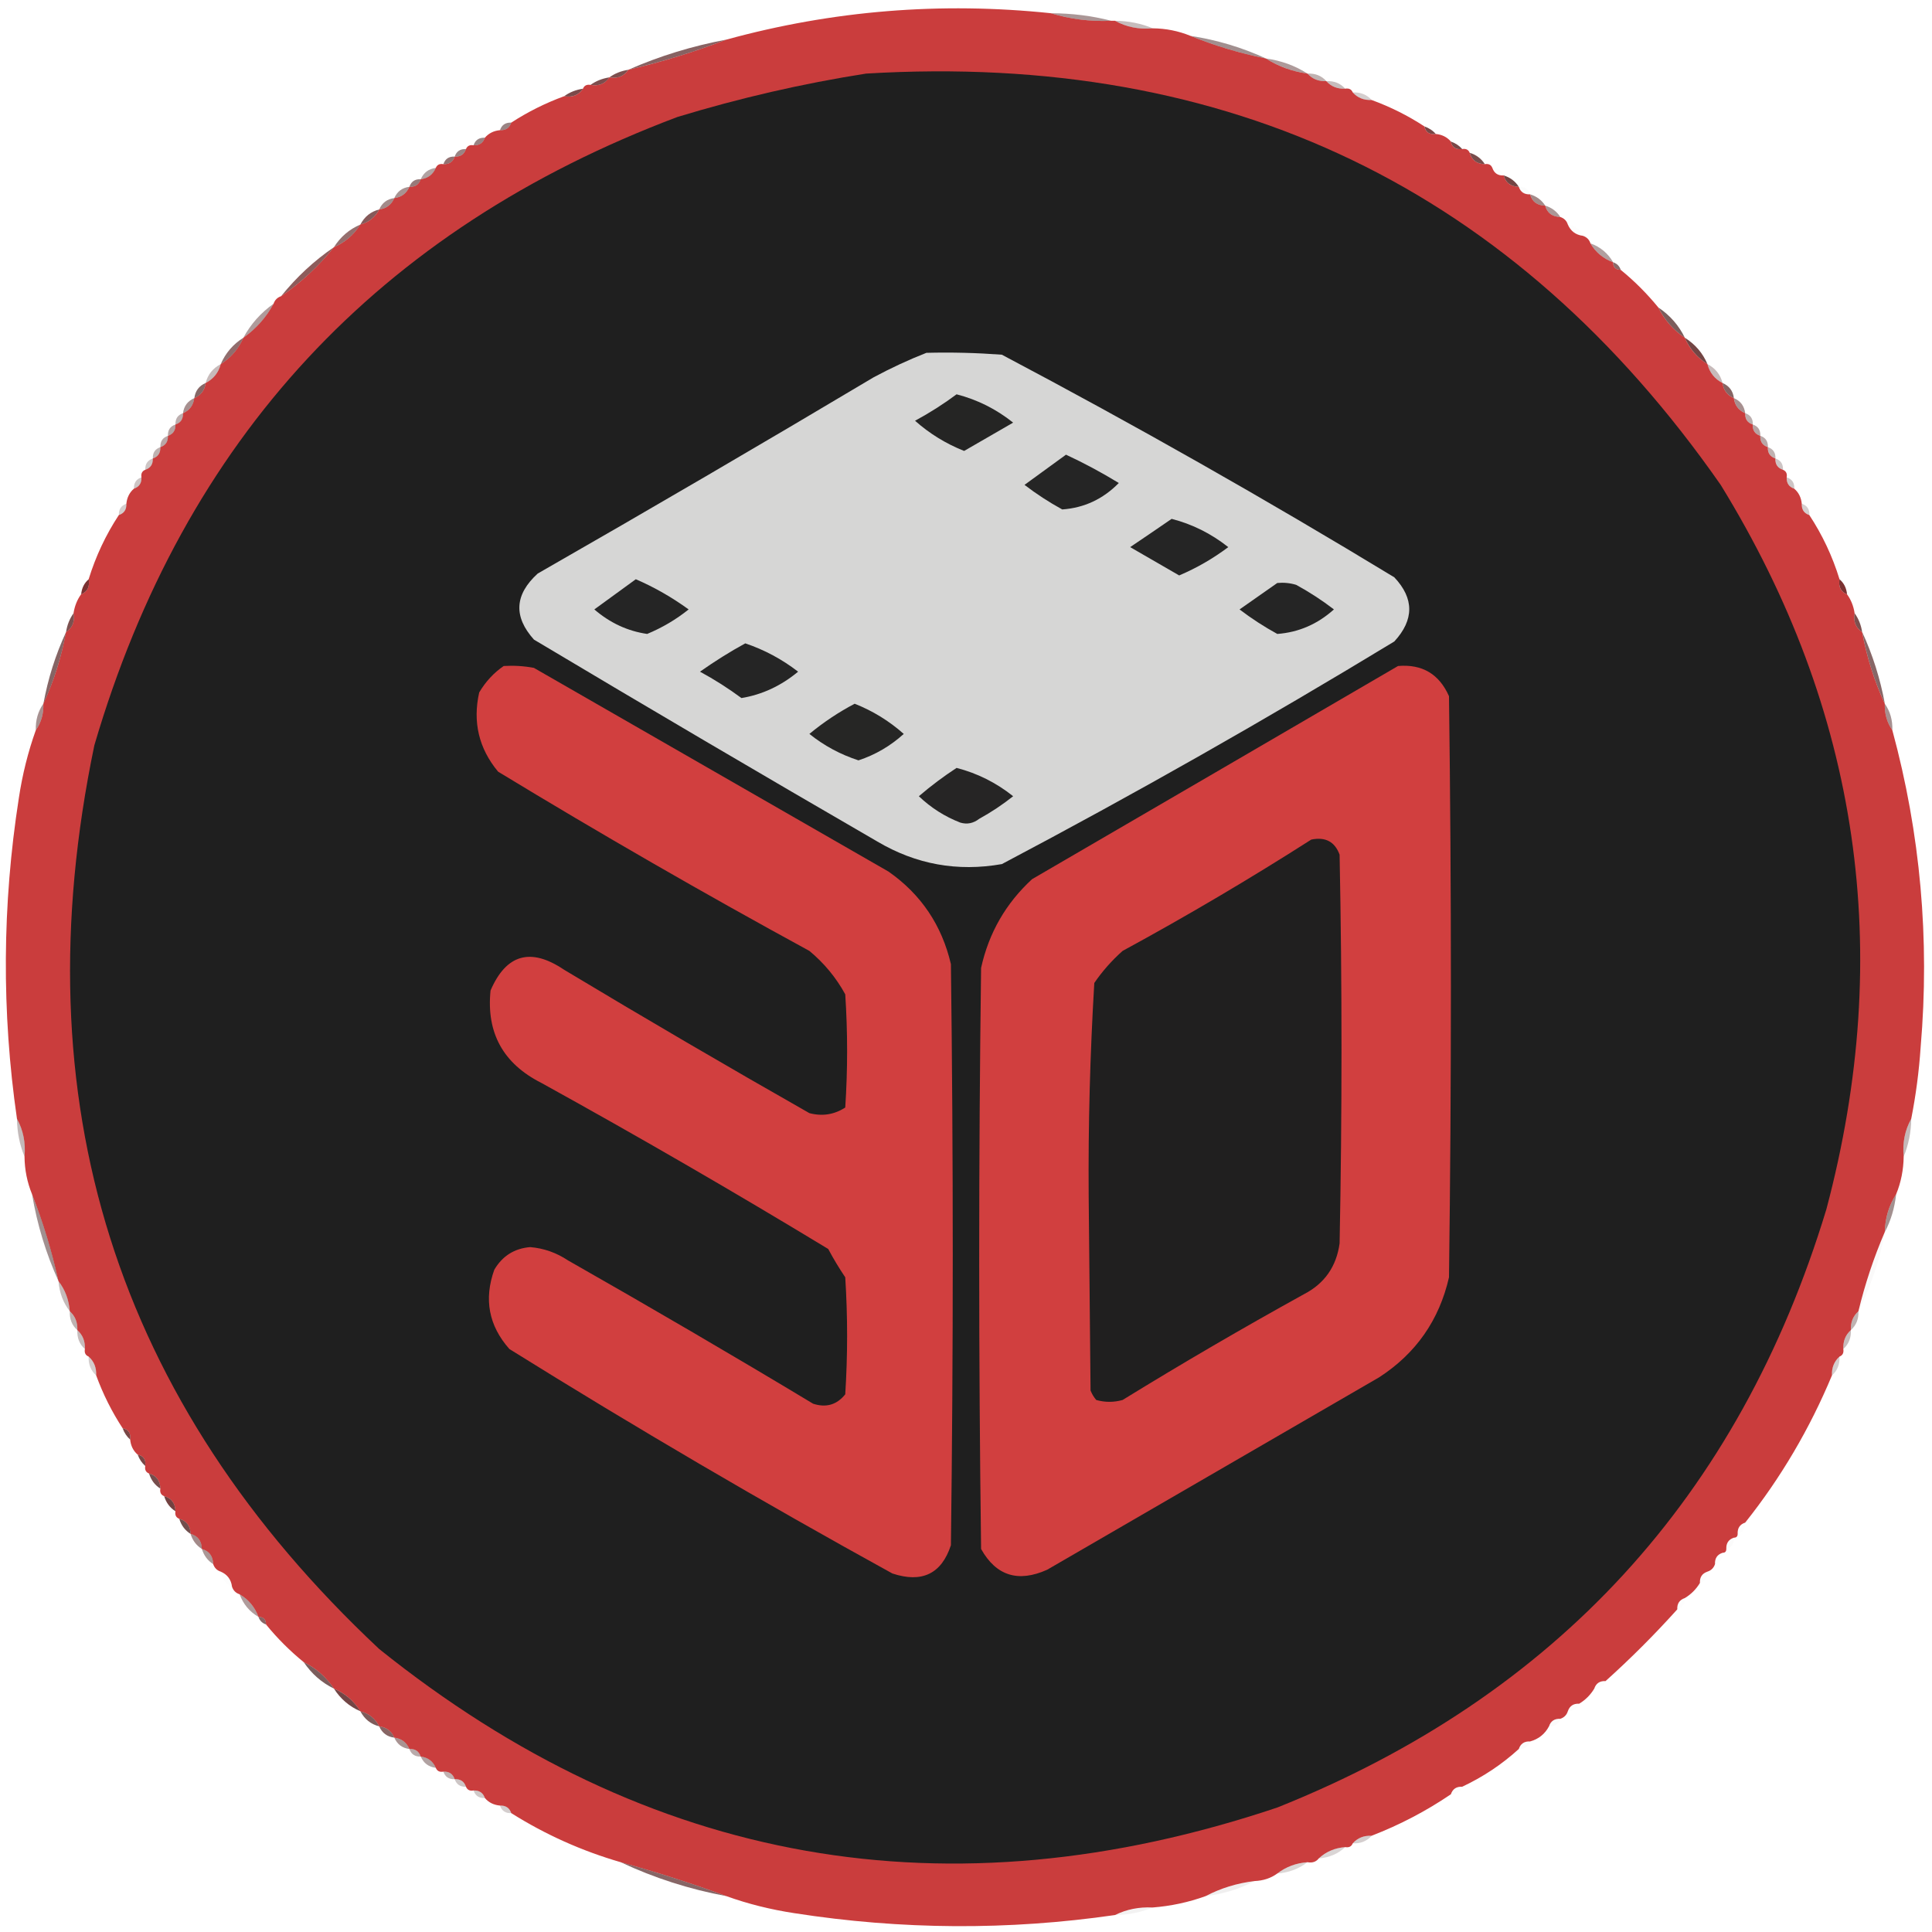 <svg width="32" height="32" viewBox="0 0 32 32" fill="none" xmlns="http://www.w3.org/2000/svg">
<g clip-path="url(#clip0_42_144)">
<path fill-rule="evenodd" clip-rule="evenodd" d="M17.406 0.219C17.724 0.317 18.057 0.359 18.406 0.344C18.427 0.344 18.448 0.344 18.468 0.344C18.656 0.448 18.864 0.49 19.093 0.469C19.311 0.471 19.52 0.513 19.718 0.594C20.117 0.756 20.534 0.881 20.968 0.969C21.174 1.1 21.404 1.184 21.656 1.219C21.736 1.308 21.84 1.35 21.968 1.344C22.048 1.433 22.152 1.475 22.281 1.469C22.343 1.458 22.384 1.479 22.406 1.531C22.486 1.621 22.59 1.662 22.718 1.656C23.03 1.77 23.322 1.916 23.593 2.094C23.613 2.191 23.676 2.232 23.781 2.219C23.884 2.229 23.967 2.27 24.031 2.344C24.051 2.441 24.113 2.482 24.218 2.469C24.28 2.458 24.322 2.479 24.343 2.531C24.377 2.653 24.46 2.715 24.593 2.719C24.655 2.708 24.697 2.729 24.718 2.781C24.748 2.869 24.81 2.911 24.906 2.906C24.939 3.028 25.023 3.09 25.156 3.094C25.185 3.182 25.248 3.223 25.343 3.219C25.377 3.34 25.46 3.403 25.593 3.406C25.627 3.528 25.71 3.59 25.843 3.594C25.906 3.615 25.948 3.656 25.968 3.719C26.016 3.829 26.099 3.891 26.218 3.906C26.281 3.927 26.323 3.969 26.343 4.031C26.429 4.179 26.554 4.283 26.718 4.344C26.718 4.427 26.76 4.469 26.843 4.469C27.073 4.656 27.281 4.865 27.468 5.094C27.568 5.298 27.714 5.465 27.906 5.594C27.984 5.777 28.109 5.923 28.281 6.031C28.317 6.172 28.4 6.276 28.531 6.344C28.546 6.463 28.608 6.546 28.718 6.594C28.733 6.713 28.796 6.796 28.906 6.844C28.901 6.939 28.943 7.002 29.031 7.031C29.026 7.127 29.068 7.189 29.156 7.219C29.151 7.314 29.193 7.377 29.281 7.406C29.276 7.502 29.318 7.564 29.406 7.594C29.401 7.689 29.443 7.752 29.531 7.781C29.583 7.803 29.604 7.844 29.593 7.906C29.589 8.002 29.63 8.064 29.718 8.094C29.792 8.157 29.833 8.241 29.843 8.344C29.839 8.439 29.88 8.502 29.968 8.531C30.184 8.859 30.351 9.213 30.468 9.594C30.447 9.718 30.488 9.801 30.593 9.844C30.658 9.933 30.7 10.037 30.718 10.156C30.695 10.294 30.736 10.398 30.843 10.469C30.92 10.886 31.045 11.281 31.218 11.656C31.213 11.822 31.254 11.968 31.343 12.094C31.808 13.807 31.965 15.557 31.812 17.344C31.785 17.744 31.733 18.14 31.656 18.531C31.551 18.719 31.509 18.928 31.531 19.156C31.528 19.374 31.487 19.583 31.406 19.781C31.286 19.966 31.224 20.174 31.218 20.406C31.037 20.826 30.891 21.264 30.781 21.719C30.691 21.799 30.65 21.903 30.656 22.031C30.566 22.111 30.525 22.215 30.531 22.344C30.541 22.406 30.521 22.448 30.468 22.469C30.379 22.549 30.337 22.653 30.343 22.781C29.974 23.666 29.495 24.479 28.906 25.219C28.818 25.248 28.776 25.311 28.781 25.406C28.781 25.448 28.76 25.469 28.718 25.469C28.63 25.498 28.589 25.561 28.593 25.656C28.593 25.698 28.573 25.719 28.531 25.719C28.443 25.748 28.401 25.811 28.406 25.906C28.385 25.969 28.343 26.011 28.281 26.031C28.193 26.061 28.151 26.123 28.156 26.219C28.093 26.323 28.01 26.406 27.906 26.469C27.818 26.498 27.776 26.561 27.781 26.656C27.406 27.073 27.01 27.469 26.593 27.844C26.498 27.839 26.435 27.881 26.406 27.969C26.343 28.073 26.26 28.156 26.156 28.219C26.06 28.214 25.998 28.256 25.968 28.344C25.948 28.406 25.906 28.448 25.843 28.469C25.748 28.464 25.685 28.506 25.656 28.594C25.588 28.721 25.484 28.805 25.343 28.844C25.248 28.839 25.185 28.881 25.156 28.969C24.876 29.224 24.564 29.432 24.218 29.594C24.123 29.589 24.06 29.631 24.031 29.719C23.623 29.996 23.186 30.225 22.718 30.406C22.59 30.4 22.486 30.442 22.406 30.531C22.384 30.584 22.343 30.605 22.281 30.594C22.11 30.607 21.964 30.669 21.843 30.781C21.799 30.838 21.736 30.859 21.656 30.844C21.466 30.858 21.299 30.921 21.156 31.031C21.049 31.109 20.924 31.15 20.781 31.156C20.488 31.191 20.218 31.275 19.968 31.406C19.686 31.508 19.395 31.57 19.093 31.594C18.867 31.583 18.659 31.624 18.468 31.719C16.699 31.975 14.928 31.964 13.156 31.688C12.764 31.628 12.389 31.535 12.031 31.406C11.46 31.195 10.877 31.008 10.281 30.844C9.636 30.657 9.032 30.386 8.468 30.031C8.439 29.944 8.376 29.902 8.281 29.906C8.177 29.896 8.094 29.855 8.031 29.781C8.001 29.694 7.939 29.652 7.843 29.656C7.781 29.667 7.74 29.646 7.718 29.594C7.689 29.506 7.626 29.464 7.531 29.469C7.501 29.381 7.439 29.339 7.343 29.344C7.281 29.355 7.24 29.334 7.218 29.281C7.171 29.171 7.087 29.109 6.968 29.094C6.939 29.006 6.876 28.964 6.781 28.969C6.733 28.859 6.65 28.796 6.531 28.781C6.483 28.671 6.4 28.609 6.281 28.594C6.213 28.463 6.109 28.38 5.968 28.344C5.86 28.172 5.714 28.047 5.531 27.969C5.401 27.777 5.235 27.631 5.031 27.531C4.802 27.344 4.593 27.136 4.406 26.906C4.406 26.823 4.364 26.781 4.281 26.781C4.22 26.617 4.116 26.492 3.968 26.406C3.906 26.386 3.864 26.344 3.843 26.281C3.828 26.162 3.766 26.079 3.656 26.031C3.593 26.011 3.552 25.969 3.531 25.906C3.527 25.773 3.465 25.69 3.343 25.656C3.34 25.523 3.277 25.44 3.156 25.406C3.152 25.273 3.09 25.19 2.968 25.156C2.916 25.135 2.895 25.093 2.906 25.031C2.902 24.898 2.84 24.815 2.718 24.781C2.666 24.76 2.645 24.718 2.656 24.656C2.652 24.523 2.59 24.44 2.468 24.406C2.416 24.385 2.395 24.343 2.406 24.281C2.419 24.176 2.378 24.114 2.281 24.094C2.207 24.03 2.166 23.947 2.156 23.844C2.169 23.739 2.128 23.676 2.031 23.656C1.853 23.384 1.707 23.093 1.593 22.781C1.599 22.653 1.558 22.549 1.468 22.469C1.416 22.448 1.395 22.406 1.406 22.344C1.412 22.215 1.37 22.111 1.281 22.031C1.287 21.903 1.245 21.799 1.156 21.719C1.141 21.529 1.079 21.362 0.968 21.219C0.858 20.722 0.712 20.243 0.531 19.781C0.45 19.583 0.408 19.374 0.406 19.156C0.427 18.928 0.385 18.719 0.281 18.531C0.025 16.761 0.036 14.99 0.312 13.219C0.371 12.827 0.465 12.452 0.593 12.094C0.682 11.968 0.724 11.822 0.718 11.656C0.892 11.281 1.017 10.886 1.093 10.469C1.2 10.398 1.242 10.294 1.218 10.156C1.237 10.037 1.278 9.933 1.343 9.844C1.448 9.801 1.49 9.718 1.468 9.594C1.586 9.213 1.752 8.859 1.968 8.531C2.056 8.502 2.098 8.439 2.093 8.344C2.103 8.241 2.145 8.157 2.218 8.094C2.306 8.064 2.348 8.002 2.343 7.906C2.333 7.844 2.353 7.803 2.406 7.781C2.494 7.752 2.535 7.689 2.531 7.594C2.619 7.564 2.66 7.502 2.656 7.406C2.744 7.377 2.785 7.314 2.781 7.219C2.869 7.189 2.91 7.127 2.906 7.031C2.994 7.002 3.035 6.939 3.031 6.844C3.141 6.796 3.203 6.713 3.218 6.594C3.328 6.546 3.391 6.463 3.406 6.344C3.536 6.276 3.62 6.172 3.656 6.031C3.827 5.923 3.952 5.777 4.031 5.594C4.243 5.444 4.41 5.256 4.531 5.031C4.552 4.969 4.593 4.927 4.656 4.906C4.985 4.681 5.277 4.41 5.531 4.094C5.714 4.015 5.86 3.89 5.968 3.719C6.109 3.683 6.213 3.599 6.281 3.469C6.4 3.454 6.483 3.391 6.531 3.281C6.65 3.266 6.733 3.204 6.781 3.094C6.876 3.098 6.939 3.057 6.968 2.969C7.087 2.954 7.171 2.891 7.218 2.781C7.24 2.729 7.281 2.708 7.343 2.719C7.439 2.723 7.501 2.682 7.531 2.594C7.626 2.598 7.689 2.557 7.718 2.469C7.74 2.416 7.781 2.396 7.843 2.406C7.939 2.411 8.001 2.369 8.031 2.281C8.094 2.208 8.177 2.166 8.281 2.156C8.376 2.161 8.439 2.119 8.468 2.031C8.74 1.854 9.032 1.708 9.343 1.594C9.481 1.618 9.585 1.576 9.656 1.469C9.677 1.416 9.719 1.396 9.781 1.406C9.918 1.43 10.022 1.388 10.093 1.281C10.231 1.305 10.335 1.263 10.406 1.156C10.964 1.026 11.506 0.859 12.031 0.656C13.789 0.174 15.581 0.028 17.406 0.219Z" fill="#CA3D3D"/>
<path opacity="0.451" fill-rule="evenodd" clip-rule="evenodd" d="M17.406 0.219C17.753 0.22 18.087 0.262 18.406 0.344C18.057 0.359 17.724 0.317 17.406 0.219Z" fill="#441817"/>
<path opacity="0.282" fill-rule="evenodd" clip-rule="evenodd" d="M18.469 0.344C18.692 0.347 18.901 0.388 19.094 0.469C18.865 0.49 18.657 0.448 18.469 0.344Z" fill="#361413"/>
<path opacity="0.478" fill-rule="evenodd" clip-rule="evenodd" d="M19.719 0.594C20.159 0.662 20.576 0.787 20.969 0.969C20.534 0.881 20.117 0.756 19.719 0.594Z" fill="#3B1615"/>
<path opacity="0.686" fill-rule="evenodd" clip-rule="evenodd" d="M12.031 0.656C11.506 0.859 10.965 1.025 10.406 1.156C10.923 0.928 11.465 0.762 12.031 0.656Z" fill="#521B1B"/>
<path opacity="0.431" fill-rule="evenodd" clip-rule="evenodd" d="M20.969 0.969C21.221 1.004 21.45 1.087 21.656 1.219C21.404 1.183 21.175 1.1 20.969 0.969Z" fill="#441717"/>
<path opacity="0.773" fill-rule="evenodd" clip-rule="evenodd" d="M10.406 1.156C10.335 1.263 10.231 1.305 10.094 1.281C10.183 1.216 10.287 1.175 10.406 1.156Z" fill="#571D1C"/>
<path fill-rule="evenodd" clip-rule="evenodd" d="M14.344 1.219C20.36 0.857 25.078 3.128 28.5 8.031C30.799 11.768 31.383 15.768 30.25 20.031C28.806 24.788 25.774 28.091 21.157 29.938C15.702 31.768 10.743 30.893 6.281 27.313C1.91 23.218 0.337 18.229 1.563 12.344C3.05 7.273 6.269 3.804 11.219 1.938C12.25 1.624 13.292 1.384 14.344 1.219Z" fill="#1F1F1F"/>
<path opacity="0.329" fill-rule="evenodd" clip-rule="evenodd" d="M21.656 1.219C21.785 1.213 21.889 1.254 21.969 1.344C21.84 1.35 21.736 1.308 21.656 1.219Z" fill="#3F1615"/>
<path opacity="0.784" fill-rule="evenodd" clip-rule="evenodd" d="M10.094 1.281C10.023 1.388 9.919 1.43 9.781 1.406C9.871 1.341 9.975 1.3 10.094 1.281Z" fill="#591D1C"/>
<path opacity="0.282" fill-rule="evenodd" clip-rule="evenodd" d="M21.969 1.344C22.097 1.338 22.201 1.379 22.281 1.469C22.153 1.475 22.049 1.433 21.969 1.344Z" fill="#3A1414"/>
<path opacity="0.804" fill-rule="evenodd" clip-rule="evenodd" d="M9.656 1.469C9.585 1.576 9.481 1.617 9.344 1.594C9.433 1.529 9.537 1.487 9.656 1.469Z" fill="#5B1E1E"/>
<path opacity="0.204" fill-rule="evenodd" clip-rule="evenodd" d="M22.406 1.531C22.535 1.525 22.639 1.567 22.719 1.656C22.59 1.662 22.486 1.621 22.406 1.531Z" fill="#301111"/>
<path opacity="0.525" fill-rule="evenodd" clip-rule="evenodd" d="M8.469 2.031C8.439 2.119 8.377 2.161 8.281 2.156C8.311 2.068 8.373 2.027 8.469 2.031Z" fill="#401616"/>
<path opacity="0.827" fill-rule="evenodd" clip-rule="evenodd" d="M23.594 2.094C23.669 2.121 23.732 2.162 23.781 2.219C23.676 2.232 23.614 2.191 23.594 2.094Z" fill="#5D201F"/>
<path opacity="0.533" fill-rule="evenodd" clip-rule="evenodd" d="M8.031 2.281C8.002 2.369 7.939 2.411 7.844 2.406C7.873 2.318 7.936 2.277 8.031 2.281Z" fill="#421616"/>
<path opacity="0.82" fill-rule="evenodd" clip-rule="evenodd" d="M24.031 2.344C24.107 2.371 24.169 2.412 24.219 2.469C24.114 2.482 24.051 2.441 24.031 2.344Z" fill="#5A1F1E"/>
<path opacity="0.525" fill-rule="evenodd" clip-rule="evenodd" d="M7.719 2.469C7.689 2.556 7.627 2.598 7.531 2.594C7.561 2.506 7.623 2.464 7.719 2.469Z" fill="#421616"/>
<path opacity="0.784" fill-rule="evenodd" clip-rule="evenodd" d="M24.344 2.531C24.452 2.564 24.535 2.627 24.594 2.719C24.46 2.715 24.377 2.653 24.344 2.531Z" fill="#531C1B"/>
<path opacity="0.616" fill-rule="evenodd" clip-rule="evenodd" d="M7.531 2.594C7.502 2.681 7.439 2.723 7.344 2.719C7.373 2.631 7.436 2.589 7.531 2.594Z" fill="#501A1A"/>
<path opacity="0.01" fill-rule="evenodd" clip-rule="evenodd" d="M24.719 2.781C24.814 2.777 24.877 2.818 24.906 2.906C24.811 2.911 24.748 2.869 24.719 2.781Z" fill="#1F0C0A"/>
<path opacity="0.396" fill-rule="evenodd" clip-rule="evenodd" d="M7.219 2.781C7.171 2.891 7.088 2.954 6.969 2.969C7.016 2.859 7.1 2.796 7.219 2.781Z" fill="#3C1515"/>
<path opacity="0.827" fill-rule="evenodd" clip-rule="evenodd" d="M24.906 2.906C25.014 2.939 25.098 3.002 25.156 3.094C25.023 3.09 24.94 3.028 24.906 2.906Z" fill="#551D1C"/>
<path opacity="0.58" fill-rule="evenodd" clip-rule="evenodd" d="M6.969 2.969C6.939 3.056 6.877 3.098 6.781 3.094C6.811 3.006 6.873 2.964 6.969 2.969Z" fill="#4C1A19"/>
<path opacity="0.016" fill-rule="evenodd" clip-rule="evenodd" d="M25.156 3.094C25.252 3.089 25.314 3.131 25.344 3.219C25.248 3.223 25.186 3.181 25.156 3.094Z" fill="#26100D"/>
<path opacity="0.467" fill-rule="evenodd" clip-rule="evenodd" d="M6.781 3.094C6.734 3.204 6.65 3.266 6.531 3.281C6.579 3.171 6.662 3.109 6.781 3.094Z" fill="#461817"/>
<path opacity="0.51" fill-rule="evenodd" clip-rule="evenodd" d="M6.531 3.281C6.484 3.391 6.4 3.454 6.281 3.469C6.329 3.359 6.412 3.296 6.531 3.281Z" fill="#4B1A19"/>
<path opacity="0.51" fill-rule="evenodd" clip-rule="evenodd" d="M25.344 3.219C25.452 3.252 25.535 3.314 25.594 3.406C25.46 3.403 25.377 3.34 25.344 3.219Z" fill="#4B1A19"/>
<path opacity="0.451" fill-rule="evenodd" clip-rule="evenodd" d="M25.594 3.406C25.702 3.439 25.785 3.502 25.844 3.594C25.71 3.59 25.627 3.528 25.594 3.406Z" fill="#451918"/>
<path opacity="0.733" fill-rule="evenodd" clip-rule="evenodd" d="M6.281 3.469C6.213 3.599 6.109 3.683 5.969 3.719C6.037 3.588 6.141 3.505 6.281 3.469Z" fill="#5A1D1D"/>
<path opacity="0.01" fill-rule="evenodd" clip-rule="evenodd" d="M25.969 3.719C26.088 3.734 26.171 3.796 26.219 3.906C26.1 3.891 26.016 3.829 25.969 3.719Z" fill="#2C1210"/>
<path opacity="0.639" fill-rule="evenodd" clip-rule="evenodd" d="M5.969 3.719C5.86 3.89 5.714 4.015 5.531 4.094C5.64 3.922 5.786 3.797 5.969 3.719Z" fill="#5A1E1D"/>
<path opacity="0.416" fill-rule="evenodd" clip-rule="evenodd" d="M26.344 4.031C26.507 4.09 26.632 4.194 26.719 4.344C26.554 4.283 26.429 4.179 26.344 4.031Z" fill="#451918"/>
<path opacity="0.651" fill-rule="evenodd" clip-rule="evenodd" d="M26.719 4.344C26.781 4.365 26.823 4.406 26.844 4.469C26.76 4.469 26.719 4.427 26.719 4.344Z" fill="#4B1B1A"/>
<path opacity="0.733" fill-rule="evenodd" clip-rule="evenodd" d="M5.531 4.094C5.278 4.41 4.986 4.681 4.656 4.906C4.91 4.59 5.202 4.319 5.531 4.094Z" fill="#642120"/>
<path opacity="0.702" fill-rule="evenodd" clip-rule="evenodd" d="M27.469 5.094C27.661 5.223 27.807 5.39 27.906 5.594C27.714 5.464 27.568 5.298 27.469 5.094Z" fill="#441918"/>
<path opacity="0.431" fill-rule="evenodd" clip-rule="evenodd" d="M4.531 5.031C4.411 5.256 4.244 5.444 4.031 5.594C4.152 5.369 4.319 5.181 4.531 5.031Z" fill="#471918"/>
<path opacity="0.82" fill-rule="evenodd" clip-rule="evenodd" d="M27.906 5.594C28.078 5.702 28.203 5.848 28.281 6.031C28.11 5.923 27.985 5.777 27.906 5.594Z" fill="#541C1B"/>
<path opacity="0.639" fill-rule="evenodd" clip-rule="evenodd" d="M4.031 5.594C3.953 5.777 3.828 5.923 3.656 6.031C3.735 5.848 3.86 5.702 4.031 5.594Z" fill="#531C1B"/>
<path fill-rule="evenodd" clip-rule="evenodd" d="M15.344 5.844C15.761 5.833 16.178 5.844 16.594 5.875C18.794 7.038 20.961 8.267 23.094 9.562C23.424 9.912 23.424 10.266 23.094 10.625C20.963 11.919 18.797 13.149 16.594 14.312C15.858 14.442 15.171 14.317 14.531 13.938C12.627 12.835 10.732 11.721 8.844 10.594C8.502 10.213 8.523 9.849 8.906 9.5C10.769 8.433 12.623 7.35 14.469 6.25C14.759 6.094 15.051 5.959 15.344 5.844Z" fill="#D6D6D5"/>
<path opacity="0.294" fill-rule="evenodd" clip-rule="evenodd" d="M3.656 6.031C3.62 6.172 3.537 6.276 3.406 6.344C3.442 6.203 3.526 6.099 3.656 6.031Z" fill="#411716"/>
<path opacity="0.294" fill-rule="evenodd" clip-rule="evenodd" d="M28.281 6.031C28.412 6.099 28.495 6.203 28.531 6.344C28.401 6.276 28.317 6.172 28.281 6.031Z" fill="#421716"/>
<path opacity="0.663" fill-rule="evenodd" clip-rule="evenodd" d="M3.406 6.344C3.391 6.463 3.329 6.546 3.219 6.594C3.234 6.475 3.296 6.391 3.406 6.344Z" fill="#4B1A19"/>
<path opacity="0.671" fill-rule="evenodd" clip-rule="evenodd" d="M28.531 6.344C28.641 6.391 28.704 6.475 28.719 6.594C28.609 6.546 28.546 6.463 28.531 6.344Z" fill="#4C1A19"/>
<path fill-rule="evenodd" clip-rule="evenodd" d="M15.844 6.531C16.186 6.619 16.499 6.775 16.781 7C16.51 7.156 16.24 7.312 15.969 7.469C15.667 7.349 15.396 7.182 15.156 6.969C15.4 6.837 15.629 6.691 15.844 6.531Z" fill="#252524"/>
<path opacity="0.478" fill-rule="evenodd" clip-rule="evenodd" d="M3.219 6.594C3.204 6.713 3.141 6.796 3.031 6.844C3.046 6.725 3.109 6.641 3.219 6.594Z" fill="#471818"/>
<path opacity="0.478" fill-rule="evenodd" clip-rule="evenodd" d="M28.719 6.594C28.829 6.641 28.891 6.725 28.906 6.844C28.796 6.796 28.734 6.713 28.719 6.594Z" fill="#471818"/>
<path opacity="0.345" fill-rule="evenodd" clip-rule="evenodd" d="M3.032 6.844C3.036 6.939 2.994 7.002 2.907 7.031C2.902 6.936 2.944 6.873 3.032 6.844Z" fill="#3F1615"/>
<path opacity="0.345" fill-rule="evenodd" clip-rule="evenodd" d="M28.907 6.844C28.994 6.873 29.036 6.936 29.032 7.031C28.944 7.002 28.902 6.939 28.907 6.844Z" fill="#3F1615"/>
<path opacity="0.396" fill-rule="evenodd" clip-rule="evenodd" d="M2.907 7.031C2.911 7.127 2.869 7.189 2.782 7.219C2.777 7.123 2.819 7.061 2.907 7.031Z" fill="#471817"/>
<path opacity="0.396" fill-rule="evenodd" clip-rule="evenodd" d="M29.032 7.031C29.119 7.061 29.161 7.123 29.157 7.219C29.069 7.189 29.027 7.127 29.032 7.031Z" fill="#471817"/>
<path opacity="0.376" fill-rule="evenodd" clip-rule="evenodd" d="M2.782 7.219C2.786 7.314 2.744 7.377 2.657 7.406C2.652 7.311 2.694 7.248 2.782 7.219Z" fill="#461717"/>
<path opacity="0.376" fill-rule="evenodd" clip-rule="evenodd" d="M29.157 7.219C29.244 7.248 29.286 7.311 29.282 7.406C29.194 7.377 29.152 7.314 29.157 7.219Z" fill="#461717"/>
<path opacity="0.329" fill-rule="evenodd" clip-rule="evenodd" d="M2.657 7.406C2.661 7.502 2.619 7.564 2.532 7.594C2.527 7.498 2.569 7.436 2.657 7.406Z" fill="#3F1615"/>
<path opacity="0.329" fill-rule="evenodd" clip-rule="evenodd" d="M29.282 7.406C29.369 7.436 29.411 7.498 29.407 7.594C29.319 7.564 29.277 7.502 29.282 7.406Z" fill="#401615"/>
<path fill-rule="evenodd" clip-rule="evenodd" d="M17.656 7.531C17.952 7.668 18.244 7.825 18.531 8C18.269 8.267 17.957 8.412 17.594 8.438C17.375 8.318 17.166 8.182 16.969 8.031C17.199 7.863 17.428 7.696 17.656 7.531Z" fill="#252525"/>
<path opacity="0.243" fill-rule="evenodd" clip-rule="evenodd" d="M2.532 7.594C2.536 7.689 2.494 7.752 2.407 7.781C2.402 7.686 2.444 7.623 2.532 7.594Z" fill="#321211"/>
<path opacity="0.243" fill-rule="evenodd" clip-rule="evenodd" d="M29.407 7.594C29.494 7.623 29.536 7.686 29.532 7.781C29.444 7.752 29.402 7.689 29.407 7.594Z" fill="#321211"/>
<path opacity="0.243" fill-rule="evenodd" clip-rule="evenodd" d="M2.344 7.906C2.349 8.002 2.307 8.064 2.219 8.094C2.215 7.998 2.256 7.936 2.344 7.906Z" fill="#341211"/>
<path opacity="0.243" fill-rule="evenodd" clip-rule="evenodd" d="M29.594 7.906C29.682 7.936 29.724 7.998 29.719 8.094C29.631 8.064 29.59 8.002 29.594 7.906Z" fill="#341211"/>
<path opacity="0.204" fill-rule="evenodd" clip-rule="evenodd" d="M2.094 8.344C2.099 8.439 2.057 8.502 1.969 8.531C1.965 8.436 2.006 8.373 2.094 8.344Z" fill="#2F1110"/>
<path opacity="0.204" fill-rule="evenodd" clip-rule="evenodd" d="M29.844 8.344C29.932 8.373 29.974 8.436 29.969 8.531C29.881 8.502 29.84 8.439 29.844 8.344Z" fill="#2F1110"/>
<path fill-rule="evenodd" clip-rule="evenodd" d="M19.406 8.594C19.749 8.682 20.061 8.838 20.344 9.062C20.095 9.249 19.825 9.406 19.531 9.531C19.26 9.375 18.99 9.219 18.719 9.062C18.952 8.905 19.181 8.749 19.406 8.594Z" fill="#252525"/>
<path fill-rule="evenodd" clip-rule="evenodd" d="M10.531 9.594C10.837 9.726 11.129 9.893 11.406 10.094C11.198 10.261 10.969 10.396 10.719 10.5C10.396 10.453 10.104 10.318 9.844 10.094C10.074 9.926 10.303 9.759 10.531 9.594Z" fill="#252525"/>
<path fill-rule="evenodd" clip-rule="evenodd" d="M21.156 9.656C21.262 9.646 21.367 9.656 21.469 9.687C21.69 9.808 21.898 9.943 22.094 10.094C21.821 10.339 21.508 10.474 21.156 10.5C20.937 10.38 20.729 10.245 20.531 10.094C20.741 9.947 20.95 9.801 21.156 9.656Z" fill="#252525"/>
<path opacity="0.941" fill-rule="evenodd" clip-rule="evenodd" d="M1.469 9.594C1.49 9.718 1.449 9.801 1.344 9.844C1.354 9.74 1.395 9.657 1.469 9.594Z" fill="#732524"/>
<path opacity="0.941" fill-rule="evenodd" clip-rule="evenodd" d="M30.468 9.594C30.542 9.657 30.583 9.74 30.593 9.844C30.489 9.801 30.447 9.718 30.468 9.594Z" fill="#732524"/>
<path opacity="0.773" fill-rule="evenodd" clip-rule="evenodd" d="M1.219 10.156C1.242 10.294 1.201 10.398 1.094 10.469C1.112 10.35 1.154 10.246 1.219 10.156Z" fill="#571D1C"/>
<path opacity="0.773" fill-rule="evenodd" clip-rule="evenodd" d="M30.718 10.156C30.783 10.246 30.825 10.35 30.843 10.469C30.736 10.398 30.695 10.294 30.718 10.156Z" fill="#571D1C"/>
<path opacity="0.671" fill-rule="evenodd" clip-rule="evenodd" d="M1.094 10.469C1.017 10.885 0.892 11.281 0.719 11.656C0.795 11.24 0.92 10.844 1.094 10.469Z" fill="#4B1919"/>
<path opacity="0.663" fill-rule="evenodd" clip-rule="evenodd" d="M30.844 10.469C31.017 10.844 31.142 11.24 31.219 11.656C31.045 11.281 30.92 10.885 30.844 10.469Z" fill="#4A1919"/>
<path fill-rule="evenodd" clip-rule="evenodd" d="M12.344 10.656C12.659 10.762 12.951 10.918 13.219 11.125C12.938 11.359 12.625 11.505 12.281 11.562C12.063 11.401 11.834 11.255 11.594 11.125C11.838 10.953 12.088 10.796 12.344 10.656Z" fill="#252525"/>
<path fill-rule="evenodd" clip-rule="evenodd" d="M8.343 11.031C8.511 11.021 8.678 11.031 8.843 11.062C10.8 12.187 12.758 13.312 14.718 14.437C15.257 14.815 15.6 15.326 15.75 15.969C15.791 19.177 15.791 22.385 15.75 25.594C15.595 26.067 15.271 26.224 14.781 26.062C12.628 24.877 10.514 23.638 8.437 22.344C8.095 21.957 8.012 21.52 8.187 21.031C8.321 20.803 8.519 20.678 8.781 20.656C9.007 20.675 9.215 20.748 9.406 20.875C10.772 21.652 12.127 22.443 13.468 23.25C13.684 23.32 13.861 23.268 14 23.094C14.041 22.448 14.041 21.802 14 21.156C13.898 21.005 13.804 20.849 13.718 20.687C12.153 19.738 10.57 18.822 8.968 17.937C8.335 17.618 8.053 17.108 8.125 16.406C8.384 15.804 8.79 15.689 9.343 16.062C10.689 16.871 12.043 17.662 13.406 18.437C13.619 18.493 13.817 18.462 14 18.344C14.041 17.719 14.041 17.094 14 16.469C13.849 16.193 13.651 15.953 13.406 15.75C11.664 14.801 9.945 13.811 8.25 12.781C7.931 12.397 7.827 11.959 7.937 11.469C8.043 11.29 8.178 11.144 8.343 11.031Z" fill="#D13F3F"/>
<path fill-rule="evenodd" clip-rule="evenodd" d="M23.156 11.031C23.556 10.997 23.837 11.164 24 11.531C24.042 14.74 24.042 17.948 24 21.156C23.838 21.865 23.453 22.417 22.844 22.812C21.012 23.874 19.179 24.937 17.344 26C16.864 26.215 16.499 26.101 16.25 25.656C16.208 22.448 16.208 19.24 16.25 16.031C16.378 15.451 16.66 14.962 17.094 14.562C19.121 13.383 21.141 12.206 23.156 11.031Z" fill="#D13F3F"/>
<path fill-rule="evenodd" clip-rule="evenodd" d="M14.156 11.656C14.457 11.775 14.728 11.942 14.969 12.156C14.748 12.356 14.498 12.502 14.219 12.594C13.92 12.497 13.649 12.351 13.406 12.156C13.642 11.961 13.892 11.795 14.156 11.656Z" fill="#262625"/>
<path opacity="0.478" fill-rule="evenodd" clip-rule="evenodd" d="M0.718 11.656C0.724 11.822 0.682 11.968 0.593 12.094C0.588 11.928 0.629 11.782 0.718 11.656Z" fill="#471817"/>
<path opacity="0.478" fill-rule="evenodd" clip-rule="evenodd" d="M31.218 11.656C31.307 11.782 31.349 11.928 31.343 12.094C31.254 11.968 31.213 11.822 31.218 11.656Z" fill="#461817"/>
<path fill-rule="evenodd" clip-rule="evenodd" d="M15.844 12.719C16.186 12.807 16.499 12.963 16.781 13.188C16.605 13.328 16.417 13.453 16.219 13.562C16.122 13.637 16.018 13.658 15.906 13.625C15.648 13.525 15.419 13.379 15.219 13.188C15.422 13.014 15.631 12.858 15.844 12.719Z" fill="#262525"/>
<path fill-rule="evenodd" clip-rule="evenodd" d="M21.719 13.906C21.953 13.858 22.109 13.941 22.188 14.156C22.23 16.302 22.23 18.448 22.188 20.594C22.135 20.979 21.938 21.261 21.594 21.438C20.58 21.998 19.58 22.581 18.594 23.188C18.448 23.229 18.302 23.229 18.157 23.188C18.117 23.141 18.086 23.089 18.063 23.031C18.052 21.959 18.042 20.886 18.032 19.813C18.023 18.633 18.055 17.456 18.125 16.281C18.258 16.086 18.415 15.909 18.594 15.75C19.663 15.169 20.704 14.554 21.719 13.906Z" fill="#201F1F"/>
<path opacity="0.294" fill-rule="evenodd" clip-rule="evenodd" d="M0.281 18.531C0.386 18.719 0.428 18.927 0.406 19.156C0.326 18.963 0.284 18.755 0.281 18.531Z" fill="#361413"/>
<path opacity="0.294" fill-rule="evenodd" clip-rule="evenodd" d="M31.656 18.531C31.653 18.755 31.611 18.963 31.531 19.156C31.509 18.927 31.551 18.719 31.656 18.531Z" fill="#371413"/>
<path opacity="0.478" fill-rule="evenodd" clip-rule="evenodd" d="M0.531 19.781C0.713 20.243 0.859 20.722 0.969 21.219C0.762 20.764 0.616 20.285 0.531 19.781Z" fill="#3C1615"/>
<path opacity="0.478" fill-rule="evenodd" clip-rule="evenodd" d="M31.406 19.781C31.381 20.007 31.319 20.216 31.219 20.406C31.224 20.174 31.287 19.966 31.406 19.781Z" fill="#401716"/>
<path opacity="0.024" fill-rule="evenodd" clip-rule="evenodd" d="M31.219 20.406C31.134 20.87 30.988 21.307 30.781 21.719C30.891 21.264 31.037 20.826 31.219 20.406Z" fill="#381514"/>
<path opacity="0.294" fill-rule="evenodd" clip-rule="evenodd" d="M0.969 21.219C1.079 21.362 1.142 21.529 1.156 21.719C1.046 21.576 0.983 21.409 0.969 21.219Z" fill="#3B1514"/>
<path opacity="0.329" fill-rule="evenodd" clip-rule="evenodd" d="M1.156 21.719C1.245 21.799 1.287 21.903 1.281 22.031C1.191 21.951 1.15 21.847 1.156 21.719Z" fill="#3F1615"/>
<path opacity="0.329" fill-rule="evenodd" clip-rule="evenodd" d="M30.781 21.719C30.787 21.847 30.745 21.951 30.656 22.031C30.65 21.903 30.691 21.799 30.781 21.719Z" fill="#3F1615"/>
<path opacity="0.282" fill-rule="evenodd" clip-rule="evenodd" d="M1.281 22.031C1.37 22.111 1.412 22.215 1.406 22.344C1.316 22.264 1.275 22.16 1.281 22.031Z" fill="#391413"/>
<path opacity="0.282" fill-rule="evenodd" clip-rule="evenodd" d="M30.656 22.031C30.662 22.16 30.62 22.264 30.531 22.344C30.525 22.215 30.566 22.111 30.656 22.031Z" fill="#391413"/>
<path opacity="0.204" fill-rule="evenodd" clip-rule="evenodd" d="M1.468 22.469C1.558 22.549 1.599 22.653 1.593 22.781C1.504 22.701 1.462 22.597 1.468 22.469Z" fill="#301111"/>
<path opacity="0.204" fill-rule="evenodd" clip-rule="evenodd" d="M30.468 22.469C30.474 22.597 30.433 22.701 30.343 22.781C30.337 22.653 30.379 22.549 30.468 22.469Z" fill="#301111"/>
<path opacity="0.827" fill-rule="evenodd" clip-rule="evenodd" d="M2.031 23.656C2.128 23.676 2.17 23.739 2.156 23.844C2.1 23.794 2.058 23.732 2.031 23.656Z" fill="#5D201F"/>
<path opacity="0.82" fill-rule="evenodd" clip-rule="evenodd" d="M2.281 24.094C2.378 24.114 2.42 24.176 2.406 24.281C2.35 24.232 2.308 24.169 2.281 24.094Z" fill="#5A1F1E"/>
<path opacity="0.784" fill-rule="evenodd" clip-rule="evenodd" d="M2.469 24.406C2.59 24.44 2.653 24.523 2.656 24.656C2.564 24.598 2.502 24.514 2.469 24.406Z" fill="#511C1B"/>
<path opacity="0.843" fill-rule="evenodd" clip-rule="evenodd" d="M2.719 24.781C2.84 24.815 2.903 24.898 2.906 25.031C2.814 24.973 2.752 24.889 2.719 24.781Z" fill="#591E1D"/>
<path opacity="0.773" fill-rule="evenodd" clip-rule="evenodd" d="M2.969 25.156C3.09 25.19 3.153 25.273 3.156 25.406C3.064 25.348 3.002 25.264 2.969 25.156Z" fill="#491A19"/>
<path opacity="0.01" fill-rule="evenodd" clip-rule="evenodd" d="M28.907 25.219C28.911 25.314 28.869 25.377 28.782 25.406C28.777 25.311 28.819 25.248 28.907 25.219Z" fill="#26100D"/>
<path opacity="0.51" fill-rule="evenodd" clip-rule="evenodd" d="M3.156 25.406C3.278 25.44 3.34 25.523 3.344 25.656C3.252 25.598 3.189 25.514 3.156 25.406Z" fill="#4B1A19"/>
<path opacity="0.016" fill-rule="evenodd" clip-rule="evenodd" d="M28.719 25.469C28.724 25.564 28.682 25.627 28.594 25.656C28.59 25.561 28.631 25.498 28.719 25.469Z" fill="#2A110F"/>
<path opacity="0.451" fill-rule="evenodd" clip-rule="evenodd" d="M3.344 25.656C3.465 25.69 3.528 25.773 3.531 25.906C3.439 25.848 3.377 25.764 3.344 25.656Z" fill="#461918"/>
<path opacity="0.01" fill-rule="evenodd" clip-rule="evenodd" d="M28.532 25.719C28.536 25.814 28.494 25.877 28.407 25.906C28.402 25.811 28.444 25.748 28.532 25.719Z" fill="#26100D"/>
<path opacity="0.01" fill-rule="evenodd" clip-rule="evenodd" d="M3.656 26.031C3.766 26.079 3.829 26.162 3.844 26.281C3.734 26.234 3.671 26.15 3.656 26.031Z" fill="#2C1210"/>
<path opacity="0.01" fill-rule="evenodd" clip-rule="evenodd" d="M28.282 26.031C28.286 26.127 28.244 26.189 28.157 26.219C28.152 26.123 28.194 26.061 28.282 26.031Z" fill="#250F0C"/>
<path opacity="0.431" fill-rule="evenodd" clip-rule="evenodd" d="M3.969 26.406C4.116 26.492 4.22 26.617 4.281 26.781C4.132 26.694 4.028 26.569 3.969 26.406Z" fill="#461918"/>
<path opacity="0.01" fill-rule="evenodd" clip-rule="evenodd" d="M27.907 26.469C27.911 26.564 27.869 26.627 27.782 26.656C27.777 26.561 27.819 26.498 27.907 26.469Z" fill="#26100D"/>
<path opacity="0.671" fill-rule="evenodd" clip-rule="evenodd" d="M4.281 26.781C4.365 26.781 4.406 26.823 4.406 26.906C4.344 26.885 4.302 26.844 4.281 26.781Z" fill="#4E1C1B"/>
<path opacity="0.702" fill-rule="evenodd" clip-rule="evenodd" d="M5.031 27.531C5.235 27.631 5.402 27.777 5.531 27.969C5.327 27.869 5.161 27.723 5.031 27.531Z" fill="#441918"/>
<path opacity="0.01" fill-rule="evenodd" clip-rule="evenodd" d="M26.594 27.844C26.564 27.931 26.502 27.973 26.406 27.969C26.436 27.881 26.498 27.839 26.594 27.844Z" fill="#210E0A"/>
<path opacity="0.82" fill-rule="evenodd" clip-rule="evenodd" d="M5.531 27.969C5.714 28.047 5.86 28.172 5.969 28.344C5.786 28.265 5.64 28.14 5.531 27.969Z" fill="#541C1C"/>
<path opacity="0.01" fill-rule="evenodd" clip-rule="evenodd" d="M26.156 28.219C26.127 28.306 26.064 28.348 25.969 28.344C25.998 28.256 26.061 28.214 26.156 28.219Z" fill="#200D0A"/>
<path opacity="0.714" fill-rule="evenodd" clip-rule="evenodd" d="M5.969 28.344C6.109 28.38 6.213 28.463 6.281 28.594C6.141 28.558 6.037 28.474 5.969 28.344Z" fill="#4A1A19"/>
<path opacity="0.016" fill-rule="evenodd" clip-rule="evenodd" d="M25.844 28.469C25.814 28.556 25.752 28.598 25.656 28.594C25.686 28.506 25.748 28.464 25.844 28.469Z" fill="#200D0A"/>
<path opacity="0.671" fill-rule="evenodd" clip-rule="evenodd" d="M6.281 28.594C6.4 28.609 6.484 28.671 6.531 28.781C6.412 28.766 6.329 28.704 6.281 28.594Z" fill="#4C1A19"/>
<path opacity="0.467" fill-rule="evenodd" clip-rule="evenodd" d="M6.531 28.781C6.65 28.796 6.734 28.859 6.781 28.969C6.662 28.954 6.579 28.891 6.531 28.781Z" fill="#471817"/>
<path opacity="0.016" fill-rule="evenodd" clip-rule="evenodd" d="M25.344 28.844C25.314 28.931 25.252 28.973 25.156 28.969C25.186 28.881 25.248 28.839 25.344 28.844Z" fill="#210D0A"/>
<path opacity="0.365" fill-rule="evenodd" clip-rule="evenodd" d="M6.781 28.969C6.877 28.964 6.939 29.006 6.969 29.094C6.873 29.098 6.811 29.056 6.781 28.969Z" fill="#411716"/>
<path opacity="0.396" fill-rule="evenodd" clip-rule="evenodd" d="M6.969 29.094C7.088 29.109 7.171 29.171 7.219 29.281C7.1 29.266 7.016 29.204 6.969 29.094Z" fill="#3C1515"/>
<path opacity="0.329" fill-rule="evenodd" clip-rule="evenodd" d="M7.344 29.344C7.439 29.339 7.502 29.381 7.531 29.469C7.436 29.473 7.373 29.431 7.344 29.344Z" fill="#411615"/>
<path opacity="0.243" fill-rule="evenodd" clip-rule="evenodd" d="M7.531 29.469C7.627 29.464 7.689 29.506 7.719 29.594C7.623 29.598 7.561 29.556 7.531 29.469Z" fill="#321211"/>
<path opacity="0.01" fill-rule="evenodd" clip-rule="evenodd" d="M24.219 29.594C24.189 29.681 24.127 29.723 24.031 29.719C24.061 29.631 24.123 29.589 24.219 29.594Z" fill="#180807"/>
<path opacity="0.227" fill-rule="evenodd" clip-rule="evenodd" d="M7.844 29.656C7.939 29.651 8.002 29.693 8.031 29.781C7.936 29.786 7.873 29.744 7.844 29.656Z" fill="#321211"/>
<path opacity="0.204" fill-rule="evenodd" clip-rule="evenodd" d="M8.281 29.906C8.377 29.901 8.439 29.943 8.469 30.031C8.373 30.036 8.311 29.994 8.281 29.906Z" fill="#301110"/>
<path opacity="0.204" fill-rule="evenodd" clip-rule="evenodd" d="M22.719 30.406C22.639 30.496 22.535 30.538 22.406 30.531C22.486 30.442 22.59 30.4 22.719 30.406Z" fill="#2E1110"/>
<path opacity="0.173" fill-rule="evenodd" clip-rule="evenodd" d="M22.281 30.594C22.161 30.706 22.015 30.768 21.844 30.781C21.964 30.669 22.11 30.607 22.281 30.594Z" fill="#2D1110"/>
<path opacity="0.663" fill-rule="evenodd" clip-rule="evenodd" d="M10.281 30.844C10.877 31.008 11.46 31.195 12.031 31.406C11.418 31.292 10.835 31.105 10.281 30.844Z" fill="#4A1919"/>
<path opacity="0.173" fill-rule="evenodd" clip-rule="evenodd" d="M21.656 30.844C21.513 30.954 21.346 31.017 21.156 31.031C21.299 30.921 21.466 30.858 21.656 30.844Z" fill="#321211"/>
<path opacity="0.067" fill-rule="evenodd" clip-rule="evenodd" d="M20.781 31.156C20.531 31.287 20.26 31.37 19.969 31.406C20.218 31.275 20.489 31.191 20.781 31.156Z" fill="#2A110F"/>
<path opacity="0.051" fill-rule="evenodd" clip-rule="evenodd" d="M19.094 31.594C18.901 31.674 18.692 31.715 18.469 31.719C18.659 31.624 18.867 31.582 19.094 31.594Z" fill="#1F0C0A"/>
</g>
<defs>
<clipPath id="clip0_42_144">
<rect width="32" height="32" fill="white"/>
</clipPath>
</defs>
</svg>
